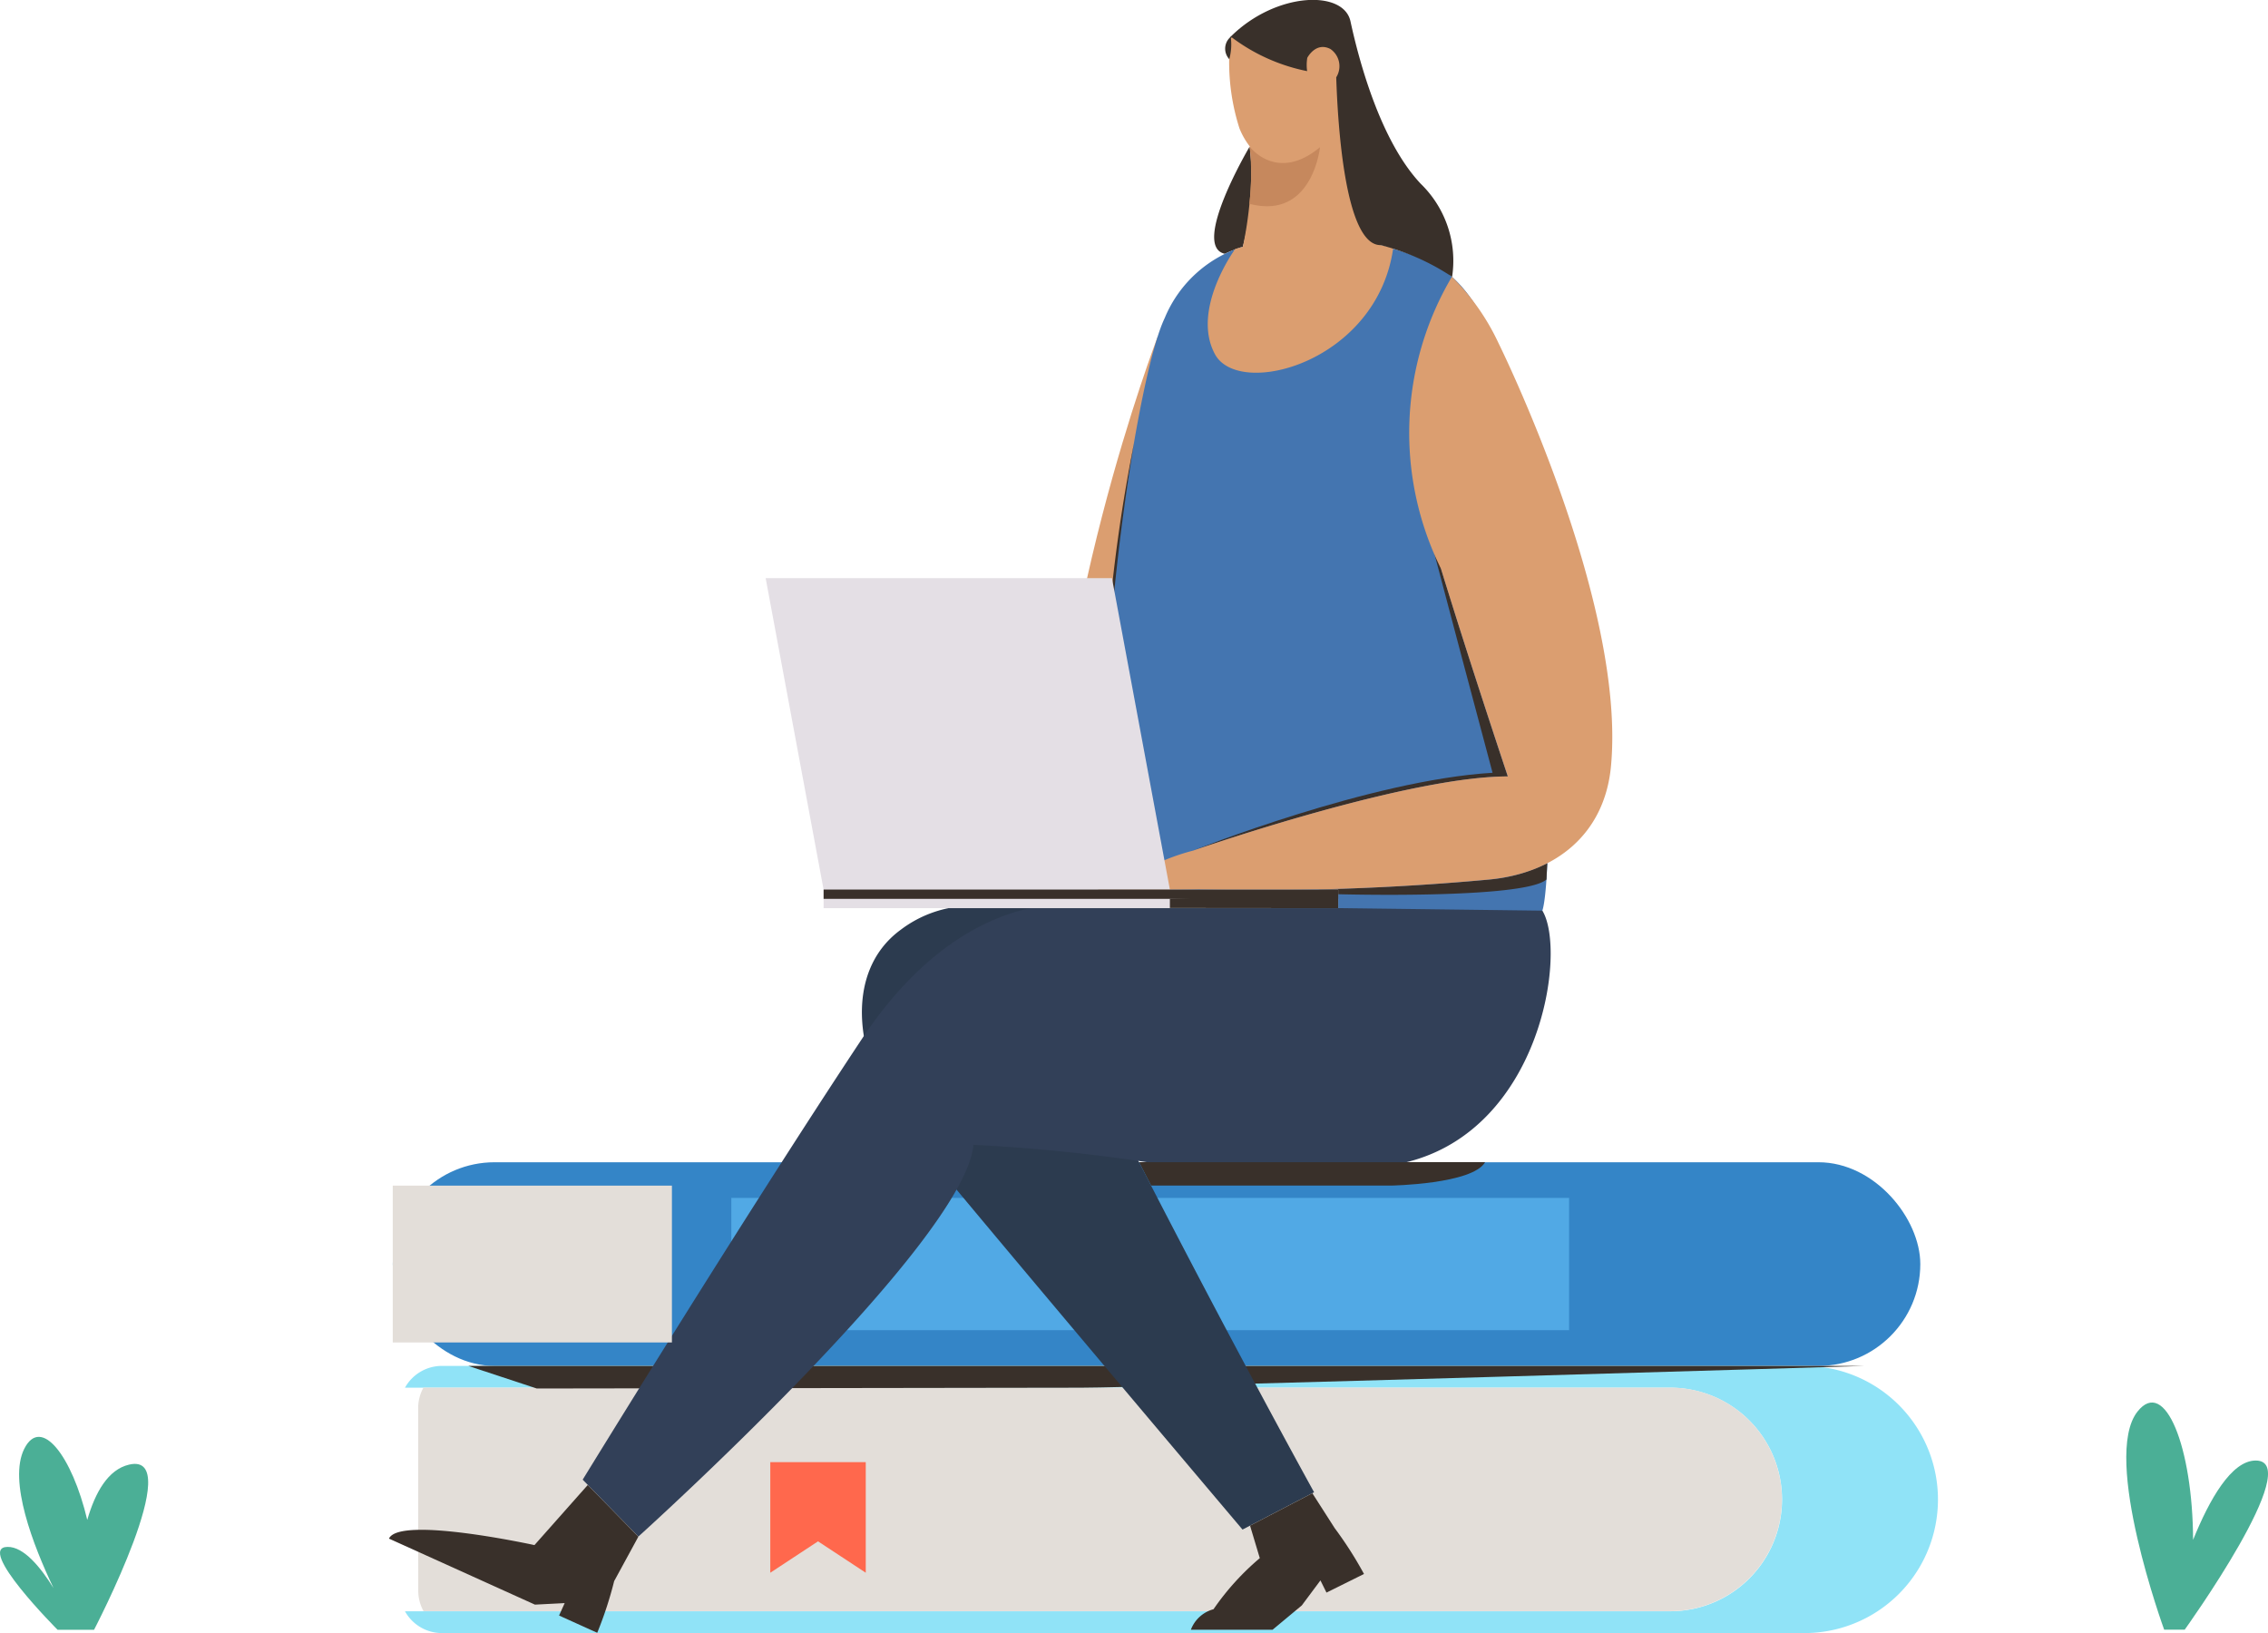 <svg xmlns="http://www.w3.org/2000/svg" width="88.189" height="63.499" viewBox="0 0 88.189 63.499"><defs><style>.a{fill:#39302a;}.b{fill:#3485c7;}.c{fill:#51a9e5;}.d{fill:#90e3f7;}.e{fill:#e3ded9;}.f{fill:#ff684d;}.g{fill:#db9e70;}.h{fill:#2c3b4f;}.i{fill:#324058;}.j{fill:#4475b0;}.k{fill:#4baf96;}.l{fill:#e4dfe5;}.m{fill:#c6885d;}</style></defs><g transform="translate(-90.226 -193.033)"><g transform="translate(137.438 198.732)"><path class="a" d="M1015.792,280.9s-2.295,3.875-.965,4.167a5.013,5.013,0,0,1,.7-.27A10.4,10.4,0,0,0,1015.792,280.9Z" transform="translate(-1014.413 -280.898)"/></g><g transform="translate(105.498 238.225)"><g transform="translate(0 0)"><rect class="b" width="59.397" height="7.919" rx="3.959"/></g></g><g transform="translate(118.663 239.611)"><rect class="c" width="32.576" height="5.143" transform="translate(32.576 5.143) rotate(180)"/></g><g transform="translate(105.973 246.143)"><g transform="translate(0)"><path class="d" d="M737.608,779.988H684.631a1.643,1.643,0,0,0-1.438.848h49.2a4.346,4.346,0,0,1,0,8.693h-49.2a1.643,1.643,0,0,0,1.438.848h52.977a5.194,5.194,0,0,0,0-10.388Z" transform="translate(-683.193 -779.988)"/></g></g><g transform="translate(106.486 246.991)"><g transform="translate(0)"><path class="e" d="M688.591,789.707a1.636,1.636,0,0,1,.206-.8h48.476a4.346,4.346,0,0,1,4.346,4.346h0a4.346,4.346,0,0,1-4.346,4.346H688.8a1.636,1.636,0,0,1-.206-.8Z" transform="translate(-688.591 -788.911)"/></g></g><g transform="translate(120.178 249.886)"><path class="f" d="M834.576,819.391h1.856v4.3l-1.856-1.221-1.856,1.221v-4.3Z" transform="translate(-832.72 -819.391)"/></g><g transform="translate(134.518 238.222)"><path class="a" d="M983.676,696.6l.469.912h9.324s3.172-.053,3.663-.912Z" transform="translate(-983.676 -696.602)"/></g><g transform="translate(108.435 246.143)"><path class="a" d="M763.422,779.988s-28.064.848-30.5.848l-21.157.031-2.664-.879Z" transform="translate(-709.103 -779.988)"/></g><g transform="translate(131.117 206.113)"><path class="g" d="M952,358.6s-4.405,11.475-4.116,21.48h1.86Z" transform="translate(-947.873 -358.597)"/></g><g transform="translate(123.74 228.239)"><path class="h" d="M871.738,592.451a4.582,4.582,0,0,1,2.717-.929h0l6.17-.013.333,9.9c3.783,7.376,6.849,12.916,6.849,12.916l-2.783,1.451s-11.124-13.152-13.088-15.608S869.433,594.132,871.738,592.451Z" transform="translate(-870.224 -591.508)"/></g><g transform="translate(112.883 228.13)"><path class="i" d="M766.788,595.668c3.725-5.619,7.829-5.2,7.829-5.2s1.845.032,12.358.032c3.194,0,5.922-.393,6.272.179.955,1.566-.033,8.49-5.289,9.783H777.884a67.848,67.848,0,0,0-6.759-.676c-.346,3.806-13.029,15.232-13.029,15.232l-2.165-2.213S762.167,602.639,766.788,595.668Z" transform="translate(-755.931 -590.368)"/></g><g transform="translate(133.122 202.266)"><g transform="translate(0 0)"><path class="j" d="M969.277,344.067l16.777.21c.225-.689.36-4.189.022-9.258-.441-6.6-.9-14.2-4.308-15.919a11.1,11.1,0,0,0-7.2-.686,4.841,4.841,0,0,0-3.2,2.824c-1.057,2.219-2.389,12.006-2.389,16.345C968.983,339.76,968.907,343.153,969.277,344.067Z" transform="translate(-968.977 -318.101)"/></g></g><g transform="translate(141.471 226.6)"><path class="a" d="M1063.5,574.9c-2.44.227-4.723.334-6.586.38l-.045.005.79.181s7.208.2,8.1-.572c0,0,.022-.507.033-.63h-.006A6.248,6.248,0,0,1,1063.5,574.9Z" transform="translate(-1056.871 -574.263)"/></g><g transform="translate(136.614 212.225)"><path class="a" d="M1014.523,422.934c.6,2.368,2.869,10.856,2.869,10.856-4.766.282-11.649,3.028-11.649,3.028s8.273-2.886,12.24-2.886C1017.983,433.931,1015.568,426.7,1014.523,422.934Z" transform="translate(-1005.743 -422.934)"/></g><g transform="translate(133.099 210.274)"><path class="a" d="M969.957,402.394a88.13,88.13,0,0,0-1.2,13.7A62.908,62.908,0,0,1,969.957,402.394Z" transform="translate(-968.736 -402.394)"/></g><g transform="translate(136.535 251.094)"><path class="a" d="M1005.785,836.609a10.054,10.054,0,0,1,1.8-1.987l-.379-1.262,2.422-1.262.87,1.359a14.784,14.784,0,0,1,1.139,1.781l-1.459.724-.235-.474-.725.973-1.136.945h-3.177A1.3,1.3,0,0,1,1005.785,836.609Z" transform="translate(-1004.908 -832.098)"/></g><g transform="translate(90.226 247.568)"><path class="k" d="M522.441,920.856c-.82.19-1.321,1.086-1.627,2.15-.591-2.49-1.8-4.062-2.451-2.763-.624,1.248.348,3.754,1.138,5.412-.5-.806-1.156-1.61-1.786-1.6-1.261.011,1.945,3.223,1.945,3.223h1.418S524.7,920.331,522.441,920.856Z" transform="translate(-517.421 -918.442)"/><path class="k" d="M1392.791,907.982c-.942,0-1.8,1.511-2.436,3.085-.014-3.588-1.09-6.346-2.162-4.988-1.405,1.78,1.037,8.479,1.037,8.479h.8S1394.755,907.982,1392.791,907.982Z" transform="translate(-1305.079 -905.727)"/></g><path class="g" d="M982.429,336.757a8.992,8.992,0,0,0-1.809-2.574,11.918,11.918,0,0,0-.425,11.352h0c1.14,3.712,2.6,8.076,2.6,8.076-3.967,0-12.24,2.886-12.24,2.886a8.2,8.2,0,0,0-1.778.686c-.4.307-1.93.533-1.916.854,0,0,3.758,0,3.957-.041l0,.013a98.169,98.169,0,0,0,11.222-.386c2.648-.246,4.514-1.792,4.764-4.393C987.418,346.818,982.429,336.757,982.429,336.757Z" transform="translate(-833.938 -130.389)"/><path class="g" d="M1018.452,237.438a37.82,37.82,0,0,1-1.053-4.2l-.3-1.752h0l-.492-2.845-.547.095h0l-3.431.594a8.422,8.422,0,0,0,.342,3.572,2.941,2.941,0,0,0,.4.7l.057.326a15.5,15.5,0,0,1-.324,3.572l-.3.091s-1.727,2.353-.786,4.092,6.316.31,6.933-4.142Z" transform="translate(-874.549 -34.876)"/><path class="a" d="M1026.4,228.052c-1.653-1.75-2.469-5.09-2.736-6.321s-2.879-1.142-4.628.567h0l-.011.011-.018.017h0v0s-.015.015-.036.04h0a.6.6,0,0,0-.02.836,2.142,2.142,0,0,0,.063-.82h0l.036-.026a7.228,7.228,0,0,0,2.929,1.312,1.671,1.671,0,0,1,.006-.518s.328-.639.9-.342a.812.812,0,0,1,.225,1.1c.06,1.873.348,6.538,1.727,6.525a9.021,9.021,0,0,1,2.779,1.232A4.169,4.169,0,0,0,1026.4,228.052Z" transform="translate(-880.926 -27.869)"/><g transform="translate(119.999 215.514)"><g transform="translate(0)"><path class="l" d="M846.559,469.669H833.093l-2.252-12.107h13.466Z" transform="translate(-830.842 -457.562)"/></g><g transform="translate(2.252 12.107)"><rect class="l" width="20.01" height="0.724"/></g><g transform="translate(2.252 12.107)"><rect class="a" width="20.01" height="0.362"/></g><g transform="translate(15.717 12.288)"><path class="a" d="M996.294,587.094v.362l6.545.006v-.543Z" transform="translate(-996.294 -586.919)"/></g></g><g transform="translate(138.805 198.732)"><path class="m" d="M1028.817,280.9s1.057,1.421,2.736.022c0,0-.29,2.849-2.748,2.2A9.683,9.683,0,0,0,1028.817,280.9Z" transform="translate(-1028.805 -280.898)"/></g><g transform="translate(105.498 239.134)"><rect class="e" width="10.855" height="6.098"/></g><g transform="translate(105.351 250.771)"><path class="a" d="M684.373,828.7l-2.073,2.338s-5.251-1.149-5.657-.252l5.676,2.567,1.156-.059-.218.483,1.484.671a14.774,14.774,0,0,0,.658-2.009l.941-1.728Z" transform="translate(-676.643 -828.698)"/></g></g></svg>